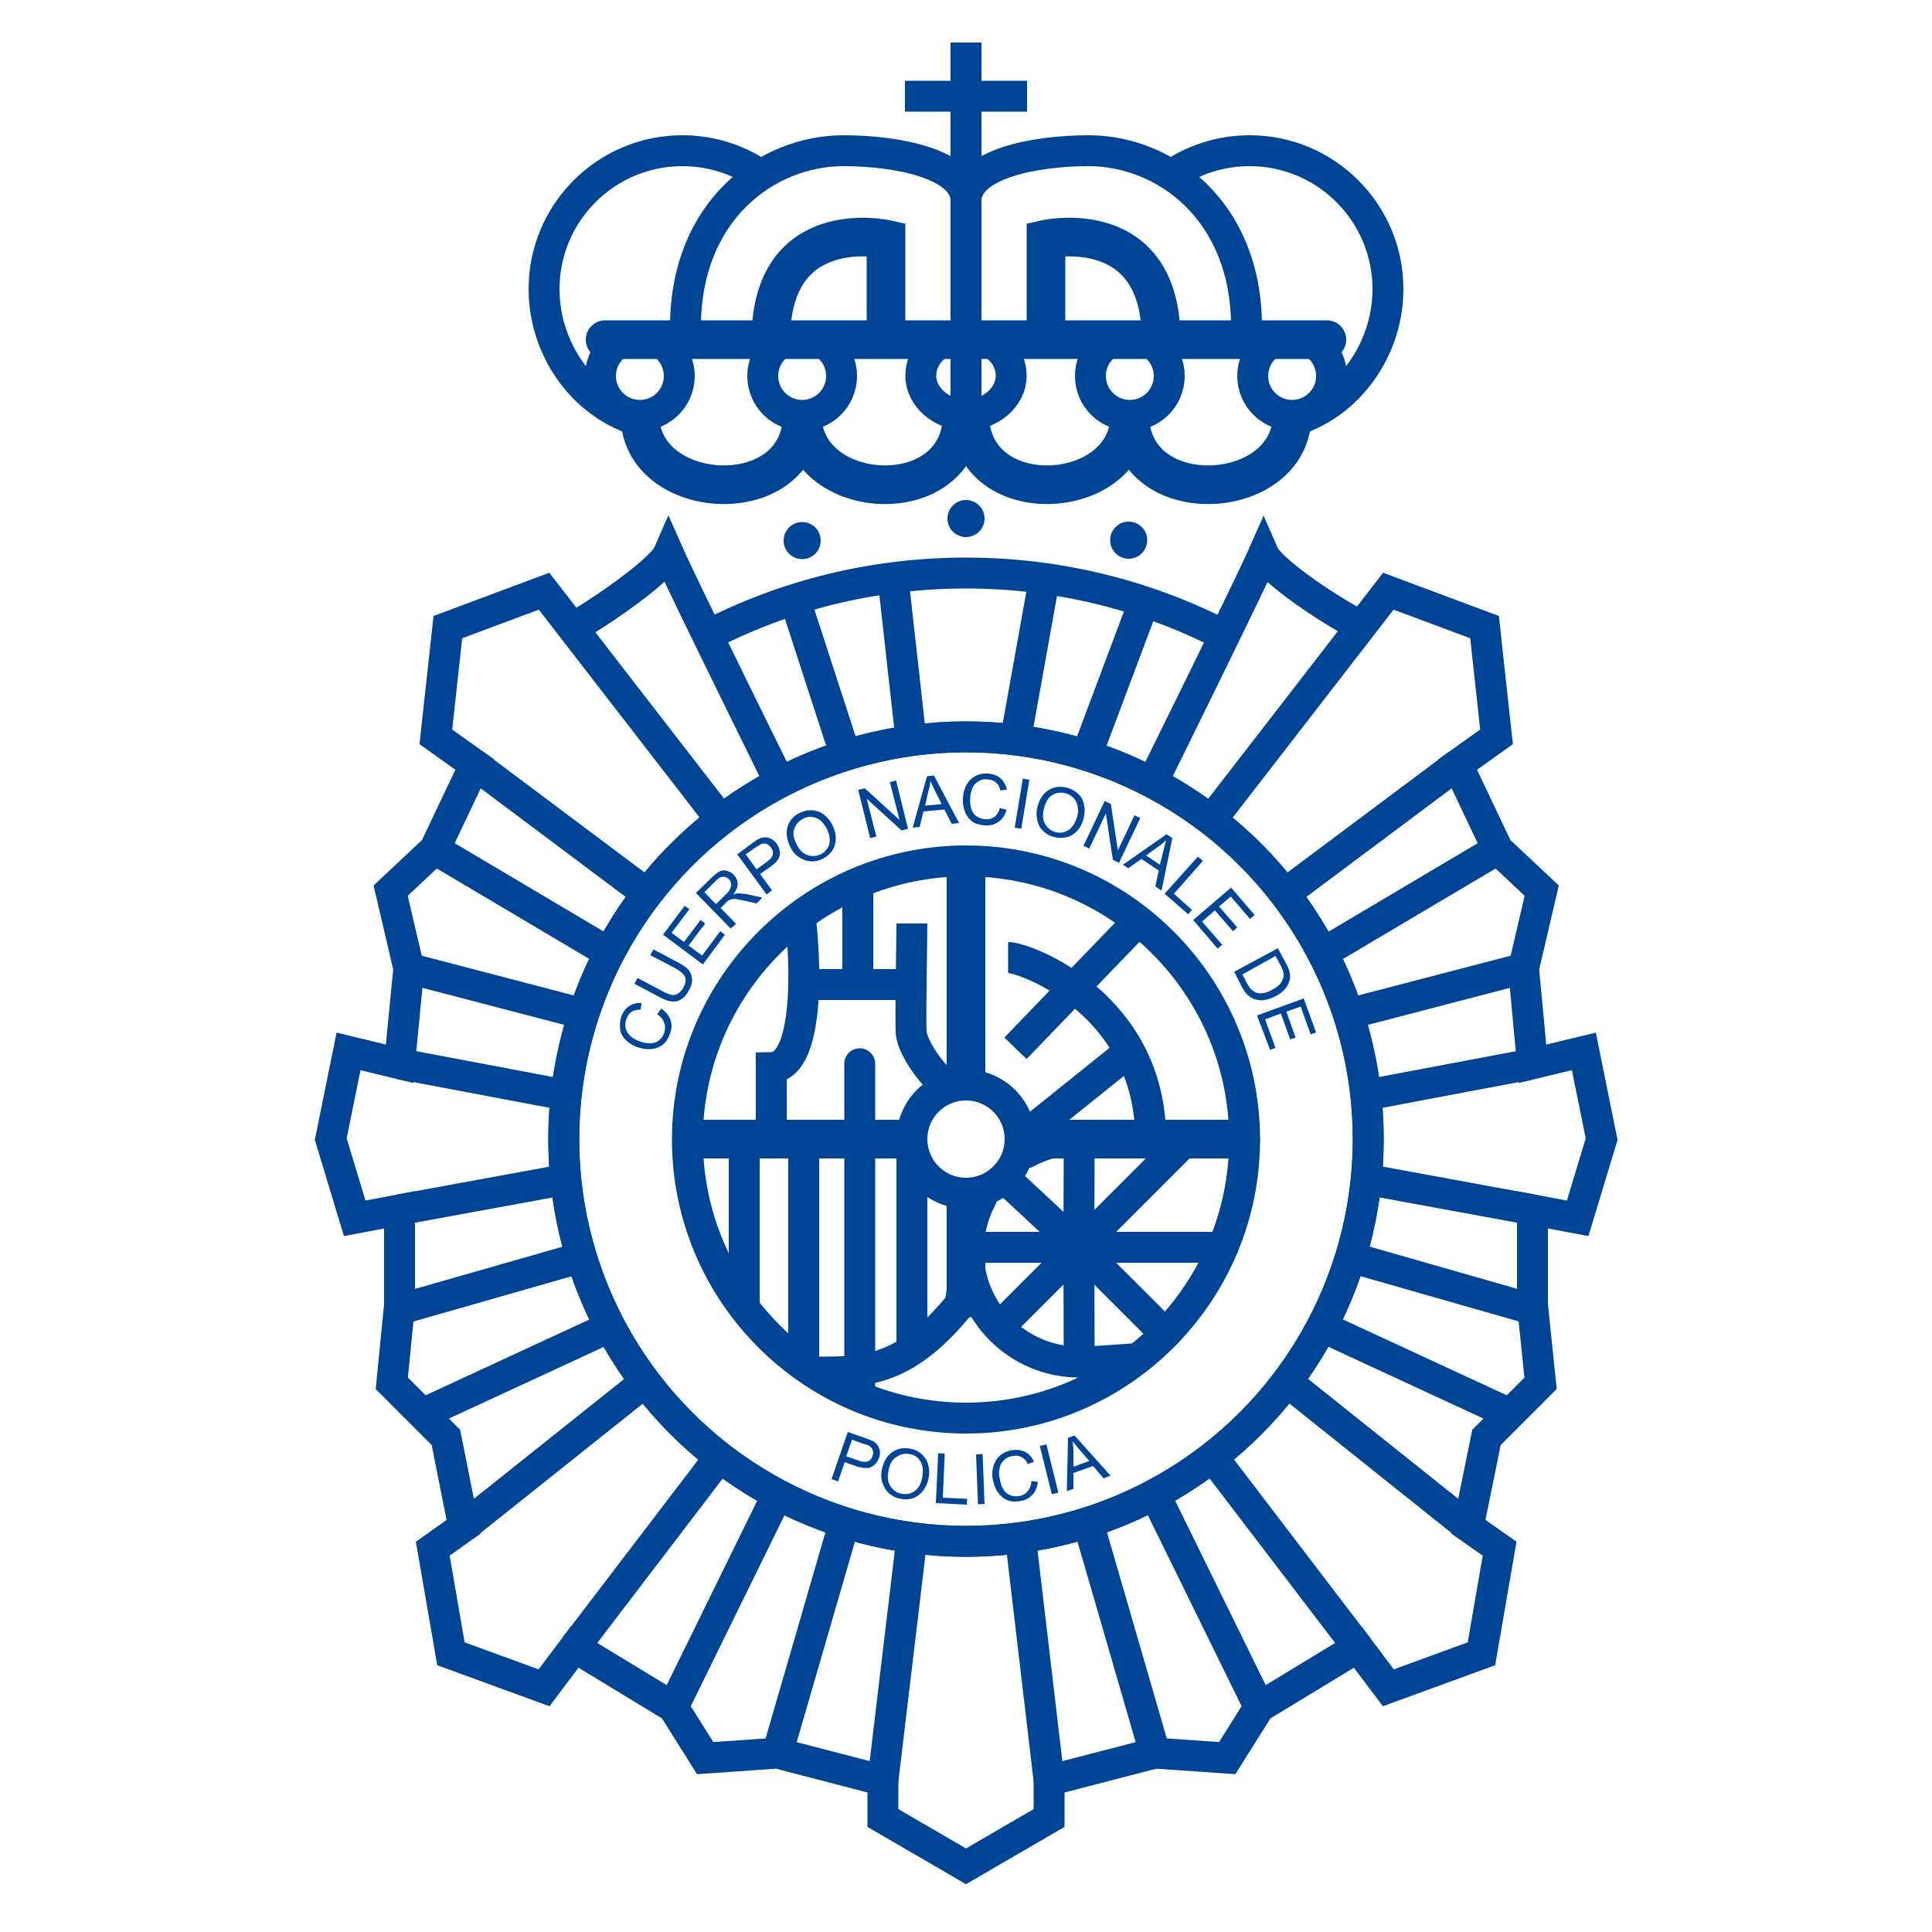 <?xml version="1.0" encoding="utf-8"?>
<!-- Generator: Adobe Illustrator 19.2.1, SVG Export Plug-In . SVG Version: 6.00 Build 0)  -->
<svg version="1.1" id="Capa_1" xmlns="http://www.w3.org/2000/svg" xmlns:xlink="http://www.w3.org/1999/xlink" x="0px" y="0px"
	 viewBox="0 0 500 500" style="enable-background:new 0 0 500 500;" xml:space="preserve">
<style type="text/css">
	.st0{fill:none;stroke:#004595;stroke-width:8;stroke-miterlimit:10;}
	.st1{fill:none;stroke:#004595;stroke-width:10;stroke-linecap:round;stroke-miterlimit:10;}
	.st2{fill:none;stroke:#004595;stroke-width:10;stroke-miterlimit:10;}
	.st3{fill:#004595;}
	.st4{fill:none;stroke:#004595;stroke-width:8;stroke-linecap:round;stroke-miterlimit:10;}
	.st5{fill:none;stroke:#004595;stroke-width:5;stroke-linecap:round;stroke-miterlimit:10;}
</style>
<g id="logo">
	<g>
		<g>
			<path class="st0" d="M169.4,109.8c-16.3-2.4-28.6-17.8-28.6-35c0-19.7,16-35.8,35.8-35.8c7.8,0,15,2.5,20.9,6.7"/>
			<path class="st0" d="M177.4,84.6c0-30.1,21.1-45.6,40.9-45.6c13.8,0,31.7,3.4,31.7,13"/>
			<circle class="st0" cx="207.6" cy="97.3" r="10.2"/>
			<path class="st0" d="M250,107.4c-6.3,0-11.7-4.6-11.7-10.2s5.1-10.2,11.4-10.2"/>
			<circle class="st0" cx="165.6" cy="97.3" r="10.2"/>
			<line class="st0" x1="250" y1="24.9" x2="234.2" y2="24.9"/>
			<line class="st0" x1="250" y1="11" x2="250" y2="116.9"/>
			<line class="st1" x1="156.6" y1="87.9" x2="250" y2="87.9"/>
			<path class="st2" d="M229.3,87.9v-26c0,0-29.8-6.6-29.8,26"/>
			<path class="st2" d="M165.6,107.4c0,22.9,42,25.2,42,0"/>
			<path class="st2" d="M207.6,107.4c0,22.9,41.4,25.2,41.4,0"/>
		</g>
		<g>
			<path class="st0" d="M330.6,109.8c16.3-2.4,28.6-17.8,28.6-35c0-19.7-16-35.8-35.8-35.8c-7.8,0-15,2.5-20.9,6.7"/>
			<path class="st0" d="M322.6,84.6c0-30.1-21.1-45.6-40.9-45.6c-13.8,0-31.7,3.4-31.7,13"/>
			<circle class="st0" cx="292.4" cy="97.3" r="10.2"/>
			<path class="st0" d="M250,107.4c6.3,0,11.7-4.6,11.7-10.2s-5.1-10.2-11.4-10.2"/>
			<circle class="st0" cx="334.4" cy="97.3" r="10.2"/>
			<line class="st0" x1="250" y1="24.9" x2="265.8" y2="24.9"/>
			<line class="st0" x1="250" y1="11" x2="250" y2="116.9"/>
			<line class="st1" x1="343.4" y1="87.9" x2="250" y2="87.9"/>
			<path class="st2" d="M270.7,87.9v-26c0,0,29.8-6.6,29.8,26"/>
			<path class="st2" d="M334.4,107.4c0,22.9-42,25.2-42,0"/>
			<path class="st2" d="M292.4,107.4c0,22.9-41.4,25.2-41.4,0"/>
		</g>
	</g>
	<circle class="st3" cx="207.6" cy="139.9" r="4.8"/>
	<circle class="st3" cx="250" cy="134.2" r="4.8"/>
	<circle class="st3" cx="292.1" cy="139.8" r="4.8"/>
	<circle class="st0" cx="250" cy="294.8" r="104.1"/>
	<path class="st0" d="M250,367c-39.8,0-72.1-32.4-72.1-72.1s32.4-72.1,72.1-72.1c39.8,0,72.1,32.4,72.1,72.1S289.8,367,250,367z"/>
	<circle class="st0" cx="250" cy="294.8" r="14"/>
	<path class="st4" d="M265.7,298.3c4.1-2.2,8.7-3.5,13.6-3.5"/>
	<path class="st5" d="M254.1,310.2c2.7-5,6.7-9.1,11.7-11.8"/>
	<path class="st4" d="M294.2,351.6c-3.1,0.2-11.4,0.9-14.9,0.9c-15.8,0-28.7-12.8-28.7-28.7c0-4.9,1.2-9.6,3.4-13.7"/>
	<line class="st4" x1="279.2" y1="322.8" x2="307.2" y2="294.8"/>
	<line class="st4" x1="279.2" y1="322.8" x2="279.3" y2="294.8"/>
	<line class="st4" x1="279.2" y1="322.8" x2="259.9" y2="304.8"/>
	<line class="st4" x1="279.2" y1="322.8" x2="250.7" y2="322.8"/>
	<line class="st4" x1="279.2" y1="322.8" x2="258.5" y2="343.5"/>
	<line class="st4" x1="279.2" y1="322.8" x2="279.3" y2="352.5"/>
	<line class="st4" x1="279.2" y1="322.8" x2="301.6" y2="345.2"/>
	<line class="st4" x1="279.2" y1="322.8" x2="316.5" y2="322.8"/>
	<line class="st1" x1="266.4" y1="294.8" x2="321.1" y2="294.8"/>
	<path class="st0" d="M260.9,247.8c4.5,0,36.9,12.1,36.9,47"/>
	<line class="st0" x1="262.8" y1="271.3" x2="294.7" y2="238.2"/>
	<line class="st0" x1="292.4" y1="272.1" x2="264.1" y2="294.8"/>
	<line class="st2" x1="236" y1="294.8" x2="177.9" y2="294.8"/>
	<line class="st4" x1="222.5" y1="275.3" x2="222.5" y2="361.5"/>
	<line class="st4" x1="208" y1="294.8" x2="208" y2="353.4"/>
	<line class="st0" x1="192.6" y1="294.8" x2="192.6" y2="338.9"/>
	<line class="st4" x1="236" y1="294.8" x2="236" y2="348"/>
	<polyline class="st1" points="250,311.1 250,334 249.7,336.1 	"/>
	<path class="st4" d="M210.5,355.1c13.9,0,24.1,0.1,39.1-19"/>
	<line class="st2" x1="250" y1="222.7" x2="250" y2="280.8"/>
	<line class="st0" x1="208" y1="254.8" x2="236" y2="254.8"/>
	<line class="st0" x1="222" y1="228.4" x2="222" y2="254.8"/>
	<path class="st0" d="M207,237c1,5.6,3.7,39.1-7.4,39.3c0,6,0,18.5,0,18.5"/>
	<path class="st0" d="M236,239c0,3.7-0.4,24-0.2,28.1s6.5,13.1,10.3,14.2"/>
	<path class="st0" d="M183,164.5c20.1-10.4,42.9-16.2,67-16.2c24.6,0,47.8,6.1,68.1,16.8"/>
	<line class="st0" x1="205.7" y1="155.1" x2="218.8" y2="195.4"/>
	<line class="st0" x1="231.1" y1="149.5" x2="235.7" y2="190.7"/>
	<line class="st0" x1="270.3" y1="149.7" x2="262.8" y2="191.5"/>
	<line class="st0" x1="296.1" y1="155.7" x2="281.2" y2="195.4"/>
	<path class="st0" d="M146.8,163.1c4.3-1.7,24.1-15,26.2-19.8c3.8,8.6,28.8,59.2,28.8,59.2"/>
	<path class="st0" d="M351.6,161.6c-4.3-1.7-22.5-13.4-24.6-18.2c-3.8,8.6-28.8,59.2-28.8,59.2"/>
	<line class="st0" x1="236" y1="398" x2="228.5" y2="460.8"/>
	<line class="st0" x1="218.5" y1="394.1" x2="201.2" y2="453.7"/>
	<line class="st0" x1="201.2" y1="386.8" x2="174.2" y2="441.8"/>
	<line class="st0" x1="186.4" y1="376.9" x2="148.7" y2="426.3"/>
	<line class="st0" x1="167.8" y1="357" x2="120" y2="395.1"/>
	<line class="st0" x1="157.7" y1="343.5" x2="109.3" y2="365.9"/>
	<line class="st0" x1="150.5" y1="325.4" x2="103.3" y2="338.9"/>
	<line class="st0" x1="148.7" y1="304.8" x2="103.4" y2="313.1"/>
	<line class="st0" x1="103.4" y1="275.3" x2="146.8" y2="283.5"/>
	<line class="st0" x1="105.8" y1="250.6" x2="151" y2="262.4"/>
	<line class="st0" x1="112.5" y1="219.8" x2="157.7" y2="246.6"/>
	<line class="st0" x1="122.9" y1="197.9" x2="167.5" y2="231.3"/>
	<circle class="st0" cx="250" cy="294.8" r="104.1"/>
	<line class="st0" x1="264.1" y1="398" x2="271.5" y2="460.8"/>
	<line class="st0" x1="281.6" y1="394.1" x2="298.9" y2="453.7"/>
	<line class="st0" x1="298.9" y1="386.8" x2="325.9" y2="441.8"/>
	<line class="st0" x1="313.7" y1="376.9" x2="351.4" y2="426.3"/>
	<line class="st0" x1="332.3" y1="357" x2="380" y2="395.1"/>
	<line class="st0" x1="342.4" y1="343.5" x2="390.8" y2="365.9"/>
	<line class="st0" x1="349.6" y1="325.4" x2="396.8" y2="338.9"/>
	<line class="st0" x1="351.4" y1="304.8" x2="396.6" y2="313.1"/>
	<line class="st0" x1="396.6" y1="275.3" x2="353.2" y2="283.5"/>
	<line class="st0" x1="394.3" y1="250.6" x2="349" y2="262.4"/>
	<line class="st0" x1="387.6" y1="219.8" x2="342.4" y2="246.6"/>
	<line class="st0" x1="377.2" y1="197.9" x2="332.5" y2="231.3"/>
	<polyline class="st0" points="313.5,212.2 359.3,153 384.2,162.3 387.3,190.7 377.2,197.9 387.6,219.8 399,230.5 394.3,250.6 
		396.6,275.3 409.9,272.1 414.5,294.8 408.3,315.3 396.6,313.1 396.6,337.7 398.7,358 384.7,372 380,395.1 388.1,400.8 383.4,428 
		359.3,436.8 351.4,426.3 325.9,441.8 317.6,455 298.9,453.7 271.5,460.8 271.5,470.5 250,483 228.5,470.5 228.5,460.8 201.2,453.7 
		182.5,455 174.2,441.8 148.7,426.3 140.8,436.8 116.7,428 112,400.8 120,395.1 115.4,372 101.4,358 103.4,337.7 103.4,313.1 
		91.8,315.3 85.6,294.8 90.2,272.1 103.4,275.3 105.8,250.6 101.1,230.5 112.5,219.8 122.9,197.9 112.8,190.7 115.9,162.3 
		140.8,153 186.6,212.2 	"/>
</g>
<g id="btmtxt">
	<g>
		<path class="st3" d="M215.2,382.8l4.2-12.2l4.6,1.6c0.8,0.3,1.4,0.5,1.8,0.7c0.6,0.3,1,0.7,1.3,1.1s0.5,0.9,0.6,1.5
			c0.1,0.6,0,1.2-0.2,1.8c-0.4,1-1,1.8-1.9,2.3c-0.9,0.5-2.2,0.4-3.9-0.1l-3.1-1.1l-1.7,5L215.2,382.8z M219,376.9l3.2,1.1
			c1,0.4,1.9,0.4,2.4,0.2c0.6-0.2,1-0.7,1.2-1.4c0.2-0.5,0.2-1,0.1-1.4c-0.1-0.5-0.4-0.8-0.8-1.1c-0.2-0.2-0.7-0.4-1.5-0.6l-3.1-1.1
			L219,376.9z"/>
		<path class="st3" d="M228.2,380.5c0.4-2.1,1.2-3.6,2.6-4.6c1.3-1,2.9-1.3,4.7-1c1.2,0.2,2.2,0.7,3,1.4s1.4,1.6,1.7,2.7
			c0.3,1.1,0.4,2.3,0.1,3.5c-0.2,1.3-0.7,2.4-1.4,3.3c-0.7,0.9-1.6,1.6-2.6,1.9c-1,0.4-2.1,0.4-3.2,0.2c-1.2-0.2-2.2-0.7-3-1.4
			s-1.4-1.7-1.7-2.7C228,382.7,228,381.6,228.2,380.5z M229.9,380.9c-0.3,1.5-0.1,2.8,0.6,3.8c0.7,1,1.6,1.7,2.9,1.9
			c1.3,0.2,2.4,0,3.4-0.8c1-0.7,1.6-1.9,1.9-3.6c0.2-1,0.2-2,0-2.8s-0.6-1.5-1.2-2.1c-0.6-0.5-1.3-0.9-2.1-1c-1.2-0.2-2.3,0-3.3,0.7
			C230.9,377.7,230.2,378.9,229.9,380.9z"/>
		<path class="st3" d="M242.2,389l0.6-12.9l1.7,0.1l-0.5,11.4l6.3,0.3l-0.1,1.5L242.2,389z"/>
		<path class="st3" d="M253.1,389.3l-0.5-12.9l1.7-0.1l0.5,12.9L253.1,389.3z"/>
		<path class="st3" d="M266.9,383.3l1.7,0.2c-0.2,1.4-0.6,2.6-1.5,3.4c-0.8,0.9-1.9,1.4-3.2,1.6c-1.4,0.2-2.5,0.1-3.5-0.4
			c-0.9-0.4-1.7-1.2-2.3-2.1c-0.6-1-1-2.1-1.2-3.3c-0.2-1.3-0.1-2.5,0.3-3.6s1-1.9,1.8-2.6c0.9-0.6,1.9-1.1,3-1.2
			c1.3-0.2,2.4,0,3.4,0.5s1.7,1.4,2.2,2.5l-1.6,0.6c-0.4-0.9-1-1.5-1.6-1.8c-0.6-0.3-1.4-0.5-2.2-0.3c-1,0.1-1.8,0.5-2.4,1.1
			c-0.6,0.6-1,1.3-1.1,2.1c-0.2,0.8-0.2,1.7,0,2.5c0.2,1.1,0.4,2,0.9,2.8c0.4,0.8,1,1.3,1.7,1.6c0.7,0.3,1.5,0.4,2.3,0.3
			c0.9-0.1,1.7-0.5,2.3-1.2S266.9,384.4,266.9,383.3z"/>
		<path class="st3" d="M272.2,386.7l-3.1-12.5l1.7-0.4l3.1,12.5L272.2,386.7z"/>
		<path class="st3" d="M276.1,385.9l0.3-13.8l1.7-0.6l9.3,10.4l-1.8,0.7l-2.7-3.2l-5.1,1.8l0,4.1L276.1,385.9z M277.8,379.6l4.1-1.5
			l-2.5-2.9c-0.8-0.9-1.3-1.6-1.8-2.2c0.1,0.8,0.2,1.7,0.2,2.6L277.8,379.6z"/>
	</g>
</g>
<g id="toptext">
	<g>
		<path class="st3" d="M170.1,262.5l1-1.5c1.2,0.8,2,1.8,2.4,2.9c0.4,1.1,0.4,2.3-0.1,3.6c-0.5,1.3-1.1,2.3-1.9,2.9s-1.8,1-3,1.1
			c-1.2,0.1-2.3-0.1-3.5-0.5c-1.3-0.4-2.3-1.1-3.1-1.9c-0.8-0.8-1.3-1.8-1.4-2.8s-0.1-2.1,0.3-3.2c0.4-1.2,1.1-2.1,2-2.7
			s2-0.9,3.2-0.8l-0.2,1.7c-1,0-1.8,0.2-2.4,0.6c-0.6,0.4-1,1-1.3,1.8c-0.3,0.9-0.4,1.8-0.1,2.6c0.2,0.8,0.7,1.4,1.3,2
			c0.7,0.5,1.4,0.9,2.2,1.2c1,0.4,2,0.5,2.9,0.5c0.9,0,1.6-0.3,2.2-0.8c0.6-0.5,1-1.1,1.3-1.9c0.3-0.9,0.3-1.8,0-2.6
			C171.6,263.8,171,263.1,170.1,262.5z"/>
		<path class="st3" d="M168.3,247.2l0.8-1.5l6.6,3.5c1.1,0.6,2,1.2,2.5,1.8c0.5,0.6,0.8,1.4,0.9,2.3c0.1,0.9-0.2,1.9-0.8,3
			c-0.6,1.1-1.2,1.8-2,2.3c-0.7,0.5-1.5,0.7-2.4,0.6c-0.8-0.1-1.9-0.4-3.1-1.1l-6.6-3.5l0.8-1.5l6.6,3.5c1,0.5,1.8,0.8,2.3,0.9
			c0.6,0.1,1.1-0.1,1.6-0.4c0.5-0.3,0.9-0.8,1.3-1.4c0.6-1.1,0.8-2,0.5-2.8s-1.1-1.5-2.5-2.3L168.3,247.2z"/>
		<path class="st3" d="M181.9,249.6l-10.3-7.7l5.6-7.5l1.2,0.9l-4.6,6.1l3.2,2.4l4.3-5.7l1.2,0.9l-4.3,5.7l3.5,2.6l4.7-6.3l1.2,0.9
			L181.9,249.6z"/>
		<path class="st3" d="M189.1,240.3l-9-9.2l4.1-4c0.8-0.8,1.5-1.3,2.1-1.6c0.6-0.3,1.2-0.3,1.9-0.1s1.2,0.5,1.7,1
			c0.6,0.7,1,1.4,1,2.3s-0.4,1.8-1.1,2.8c0.5-0.2,0.9-0.3,1.2-0.3c0.7,0,1.4,0.1,2.2,0.2l4.1,0.9l-1.5,1.5l-3.1-0.7
			c-0.9-0.2-1.6-0.3-2.1-0.4c-0.5-0.1-0.9-0.1-1.2,0c-0.3,0.1-0.6,0.2-0.8,0.3c-0.2,0.1-0.4,0.3-0.7,0.6l-1.4,1.4l4,4.1L189.1,240.3
			z M185.3,234l2.6-2.6c0.6-0.5,0.9-1,1.1-1.5s0.3-0.8,0.2-1.3s-0.3-0.8-0.6-1.1c-0.4-0.4-0.9-0.6-1.5-0.6c-0.6,0-1.2,0.4-1.9,1.1
			l-2.9,2.9L185.3,234z"/>
		<path class="st3" d="M198.4,231.5l-7.6-10.4l3.9-2.9c0.7-0.5,1.2-0.9,1.7-1.1c0.6-0.3,1.1-0.4,1.6-0.4c0.5,0,1,0.1,1.6,0.4
			c0.5,0.3,1,0.7,1.4,1.2c0.6,0.9,0.9,1.8,0.8,2.9c-0.1,1-0.9,2.1-2.4,3.1l-2.7,1.9l3.1,4.2L198.4,231.5z M195.8,225l2.7-2
			c0.9-0.6,1.4-1.3,1.5-1.9c0.1-0.6,0-1.2-0.5-1.8c-0.3-0.4-0.7-0.7-1.1-0.9s-0.9-0.1-1.3,0c-0.3,0.1-0.7,0.4-1.4,0.8l-2.7,1.9
			L195.8,225z"/>
		<path class="st3" d="M204.6,219.3c-1-1.9-1.2-3.7-0.8-5.3c0.5-1.6,1.5-2.8,3.1-3.6c1.1-0.5,2.1-0.8,3.3-0.7s2.1,0.4,3,1.1
			c0.9,0.7,1.7,1.6,2.2,2.7c0.6,1.2,0.9,2.3,0.9,3.5c0,1.2-0.3,2.2-0.9,3.1s-1.4,1.6-2.4,2.1c-1.1,0.6-2.2,0.8-3.3,0.7
			c-1.1-0.1-2.1-0.5-3-1.1S205.1,220.4,204.6,219.3z M206.2,218.6c0.7,1.4,1.6,2.3,2.8,2.7s2.3,0.3,3.4-0.2c1.1-0.6,1.9-1.5,2.2-2.6
			s0.1-2.5-0.6-4c-0.5-0.9-1.1-1.7-1.7-2.2c-0.7-0.5-1.4-0.8-2.2-0.9c-0.8-0.1-1.6,0.1-2.3,0.5c-1.1,0.6-1.8,1.4-2.2,2.5
			C205.1,215.4,205.3,216.8,206.2,218.6z"/>
		<path class="st3" d="M225.2,216.9l-3.1-12.5l1.7-0.4l9,8.2l-2.5-9.8l1.6-0.4l3.1,12.5l-1.7,0.4l-9-8.2l2.5,9.8L225.2,216.9z"/>
		<path class="st3" d="M236.2,214.2l3.7-13.3l1.8-0.2l6.5,12.3l-1.9,0.2l-1.9-3.7l-5.4,0.5l-1,4L236.2,214.2z M239.4,208.5l4.3-0.4
			l-1.7-3.4c-0.5-1-0.9-1.9-1.2-2.6c-0.1,0.8-0.2,1.7-0.5,2.5L239.4,208.5z"/>
		<path class="st3" d="M258.8,209.1l1.7,0.5c-0.4,1.4-1.1,2.4-2.1,3.1c-1,0.7-2.1,1-3.5,0.9c-1.4-0.1-2.5-0.4-3.3-1
			c-0.8-0.6-1.5-1.5-1.9-2.6c-0.4-1.1-0.6-2.3-0.5-3.5c0.1-1.3,0.4-2.5,1-3.5c0.6-1,1.3-1.7,2.3-2.2s2-0.7,3.2-0.6
			c1.3,0.1,2.4,0.5,3.2,1.2c0.8,0.7,1.4,1.7,1.7,2.9l-1.7,0.3c-0.2-1-0.6-1.7-1.2-2.1c-0.5-0.5-1.2-0.7-2.1-0.8
			c-1-0.1-1.8,0.1-2.5,0.6c-0.7,0.4-1.2,1-1.5,1.8c-0.3,0.8-0.5,1.6-0.5,2.4c-0.1,1.1,0,2.1,0.3,2.9c0.3,0.8,0.7,1.5,1.4,1.9
			s1.4,0.7,2.2,0.7c1,0.1,1.8-0.2,2.5-0.7C258,210.9,258.5,210.1,258.8,209.1z"/>
		<path class="st3" d="M262.6,214.2l2.1-12.7l1.7,0.3l-2.1,12.7L262.6,214.2z"/>
		<path class="st3" d="M268.5,208.7c0.6-2.1,1.6-3.5,3-4.3c1.4-0.8,3-1,4.8-0.5c1.1,0.3,2.1,0.9,2.9,1.7c0.8,0.8,1.2,1.8,1.4,2.9
			c0.2,1.1,0.1,2.3-0.2,3.5c-0.4,1.3-0.9,2.3-1.7,3.1c-0.8,0.8-1.7,1.4-2.8,1.6c-1.1,0.2-2.2,0.2-3.2-0.1c-1.2-0.3-2.1-0.9-2.9-1.7
			c-0.8-0.8-1.2-1.8-1.4-2.9S268.2,209.8,268.5,208.7z M270.2,209.2c-0.4,1.5-0.4,2.8,0.2,3.9c0.6,1.1,1.4,1.8,2.6,2.2
			c1.2,0.4,2.4,0.2,3.4-0.4c1-0.6,1.8-1.8,2.3-3.3c0.3-1,0.4-1.9,0.2-2.8c-0.1-0.9-0.5-1.6-1-2.2c-0.5-0.6-1.2-1-2-1.3
			c-1.2-0.3-2.3-0.2-3.3,0.3C271.5,206.1,270.7,207.3,270.2,209.2z"/>
		<path class="st3" d="M280.4,218.9l5.5-11.6l1.6,0.8l1.8,12l4.3-9.1l1.5,0.7l-5.5,11.6l-1.6-0.8l-1.8-12l-4.3,9.1L280.4,218.9z"/>
		<path class="st3" d="M290.6,223.8l11.3-7.9l1.5,1l-2.8,13.6l-1.6-1.1l0.9-4.1l-4.5-3l-3.4,2.4L290.6,223.8z M296.6,221.4l3.6,2.4
			l0.9-3.7c0.3-1.1,0.5-2,0.7-2.7c-0.6,0.6-1.2,1.1-2,1.7L296.6,221.4z"/>
		<path class="st3" d="M301.4,231.3l8.6-9.6l1.3,1.1l-7.5,8.5l4.7,4.2l-1,1.1L301.4,231.3z"/>
		<path class="st3" d="M308.8,238.1l9.8-8.4l6.1,7.1l-1.2,1l-5-5.8l-3,2.6l4.7,5.4l-1.1,1l-4.7-5.4l-3.3,2.9l5.2,6l-1.2,1
			L308.8,238.1z"/>
		<path class="st3" d="M319.4,251.5l11.3-6.1l2.1,3.9c0.5,0.9,0.8,1.6,0.9,2.1c0.2,0.7,0.2,1.4,0.1,2.1c-0.2,0.9-0.6,1.7-1.2,2.4
			c-0.6,0.7-1.4,1.4-2.5,1.9c-0.9,0.5-1.7,0.8-2.4,0.9c-0.8,0.2-1.5,0.2-2.1,0.1c-0.6-0.1-1.1-0.2-1.6-0.5s-0.9-0.6-1.3-1
			s-0.8-1-1.2-1.7L319.4,251.5z M321.5,252.2l1.3,2.4c0.4,0.7,0.8,1.3,1.2,1.6c0.4,0.3,0.7,0.6,1.1,0.7c0.5,0.2,1.2,0.2,1.9,0.1
			c0.7-0.1,1.5-0.4,2.3-0.9c1.2-0.6,2-1.3,2.4-2.1c0.4-0.7,0.6-1.4,0.5-2.1c-0.1-0.5-0.3-1.2-0.8-2.1l-1.3-2.4L321.5,252.2z"/>
		<path class="st3" d="M325.3,262.8l12.1-4.4l3.2,8.8l-1.4,0.5l-2.6-7.2l-3.7,1.3l2.4,6.7l-1.4,0.5l-2.4-6.7l-4.1,1.5l2.7,7.4
			l-1.4,0.5L325.3,262.8z"/>
	</g>
</g>
</svg>
